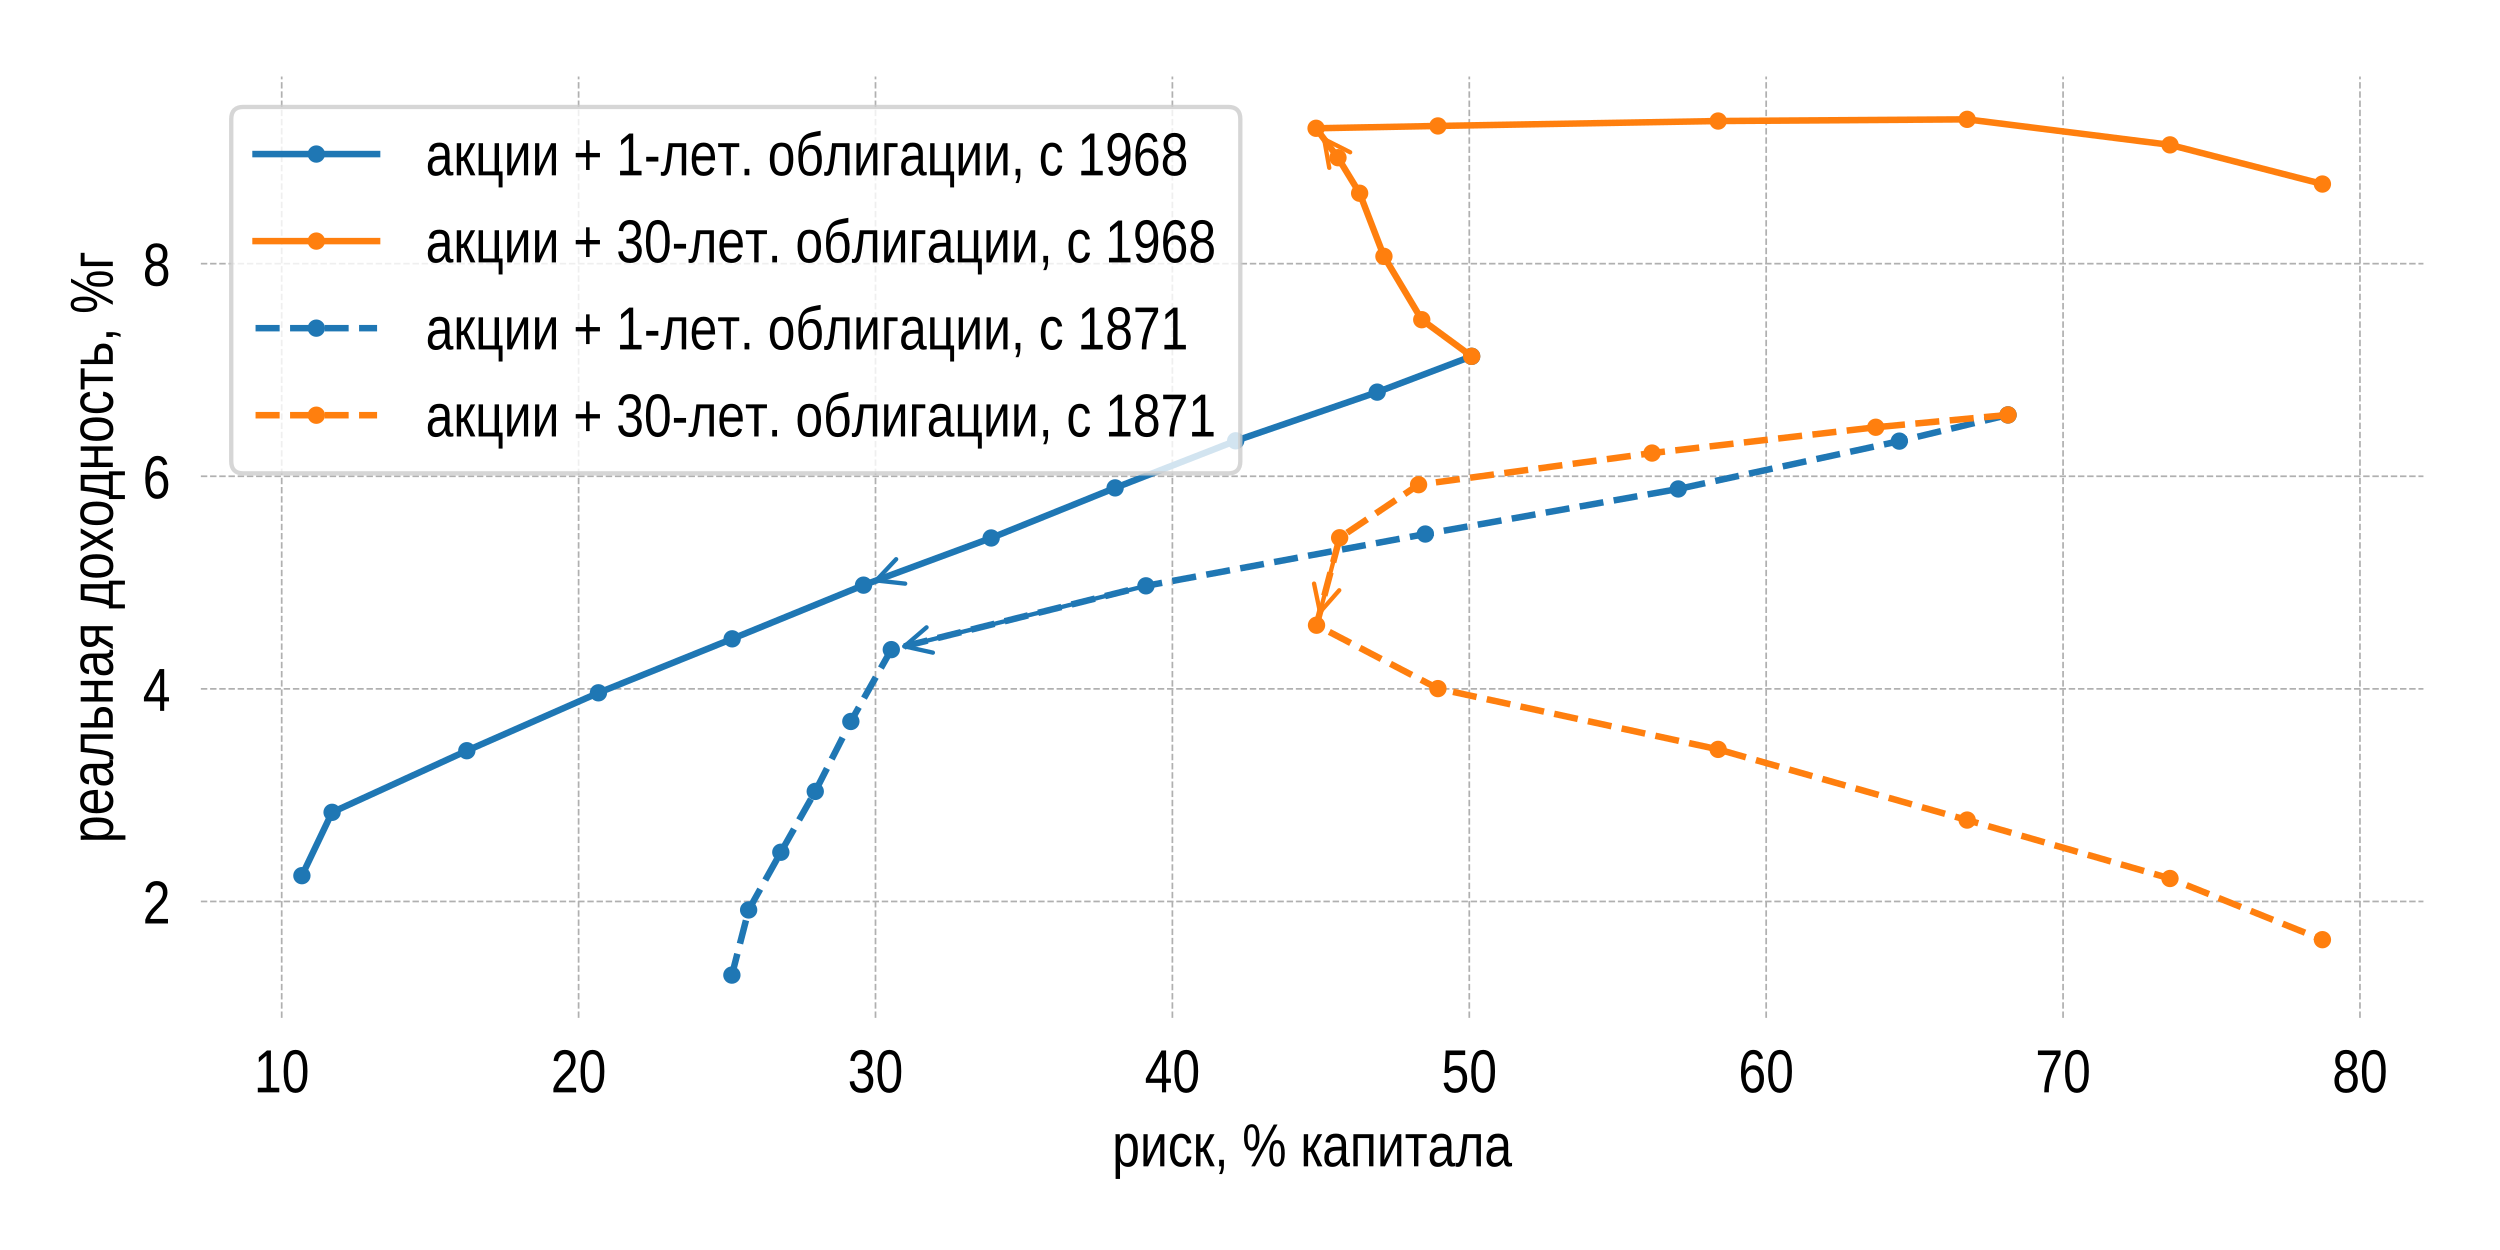 <?xml version="1.0" encoding="utf-8" standalone="no"?>
<!DOCTYPE svg PUBLIC "-//W3C//DTD SVG 1.1//EN"
  "http://www.w3.org/Graphics/SVG/1.1/DTD/svg11.dtd">
<!-- Created with matplotlib (https://matplotlib.org/) -->
<svg height="288pt" version="1.1" viewBox="0 0 576 288" width="576pt" xmlns="http://www.w3.org/2000/svg" xmlns:xlink="http://www.w3.org/1999/xlink">
 <defs>
  <style type="text/css">
*{stroke-linecap:butt;stroke-linejoin:round;}
  </style>
 </defs>
 <g id="figure_1">
  <g id="patch_1">
   <path d="M 0 288 
L 576 288 
L 576 0 
L 0 0 
z
" style="fill:#ffffff;"/>
  </g>
  <g id="axes_1">
   <g id="patch_2">
    <path d="M 46.28 234.52 
L 558.36 234.52 
L 558.36 17.64 
L 46.28 17.64 
z
" style="fill:#ffffff;"/>
   </g>
   <g id="matplotlib.axis_1">
    <g id="xtick_1">
     <g id="line2d_1">
      <path clip-path="url(#p1d83169b70)" d="M 64.904 234.52 
L 64.904 17.64 
" style="fill:none;stroke:#b0b0b0;stroke-dasharray:1.48,0.64;stroke-dashoffset:0;stroke-width:0.4;"/>
     </g>
     <g id="text_1">
      <!-- 10 -->
      <defs>
       <path d="M 6.25 0 
L 6.25 7.469 
L 20.609 7.469 
L 20.609 60.406 
L 7.906 49.312 
L 7.906 57.625 
L 21.234 68.797 
L 27.875 68.797 
L 27.875 7.469 
L 41.609 7.469 
L 41.609 0 
z
" id="LiberationSansNarrow-49"/>
       <path d="M 42.391 34.422 
Q 42.391 24.516 40.844 17.75 
Q 39.312 10.984 36.641 6.812 
Q 33.984 2.641 30.391 0.828 
Q 26.812 -0.984 22.703 -0.984 
Q 18.609 -0.984 15.031 0.828 
Q 11.469 2.641 8.828 6.781 
Q 6.203 10.938 4.703 17.703 
Q 3.219 24.469 3.219 34.422 
Q 3.219 44.828 4.703 51.641 
Q 6.203 58.453 8.828 62.5 
Q 11.469 66.547 15.078 68.188 
Q 18.703 69.828 22.953 69.828 
Q 27 69.828 30.531 68.188 
Q 34.078 66.547 36.719 62.5 
Q 39.359 58.453 40.875 51.641 
Q 42.391 44.828 42.391 34.422 
z
M 35.062 34.422 
Q 35.062 42.625 34.281 48.062 
Q 33.5 53.516 31.938 56.766 
Q 30.375 60.016 28.094 61.359 
Q 25.828 62.703 22.953 62.703 
Q 19.922 62.703 17.578 61.328 
Q 15.234 59.969 13.672 56.719 
Q 12.109 53.469 11.297 48.016 
Q 10.5 42.578 10.5 34.422 
Q 10.5 26.516 11.297 21.094 
Q 12.109 15.672 13.688 12.375 
Q 15.281 9.078 17.578 7.641 
Q 19.875 6.203 22.797 6.203 
Q 25.641 6.203 27.906 7.641 
Q 30.172 9.078 31.75 12.375 
Q 33.344 15.672 34.203 21.094 
Q 35.062 26.516 35.062 34.422 
z
" id="LiberationSansNarrow-48"/>
      </defs>
      <g transform="translate(58.519 251.666)scale(0.14 -0.14)">
       <use xlink:href="#LiberationSansNarrow-49"/>
       <use x="45.605" xlink:href="#LiberationSansNarrow-48"/>
      </g>
     </g>
    </g>
    <g id="xtick_2">
     <g id="line2d_2">
      <path clip-path="url(#p1d83169b70)" d="M 133.309 234.52 
L 133.309 17.64 
" style="fill:none;stroke:#b0b0b0;stroke-dasharray:1.48,0.64;stroke-dashoffset:0;stroke-width:0.4;"/>
     </g>
     <g id="text_2">
      <!-- 20 -->
      <defs>
       <path d="M 4.109 0 
L 4.109 6.203 
Q 6.156 11.922 9.109 16.281 
Q 12.062 20.656 15.312 24.188 
Q 18.562 27.734 21.734 30.766 
Q 24.906 33.797 27.469 36.812 
Q 30.031 39.844 31.609 43.156 
Q 33.203 46.484 33.203 50.688 
Q 33.203 53.609 32.469 55.828 
Q 31.734 58.062 30.391 59.562 
Q 29.047 61.078 27.141 61.828 
Q 25.25 62.594 22.906 62.594 
Q 20.75 62.594 18.844 61.859 
Q 16.938 61.141 15.453 59.672 
Q 13.969 58.203 13.031 56.031 
Q 12.109 53.859 11.812 50.984 
L 4.438 51.812 
Q 4.781 55.516 6.125 58.781 
Q 7.469 62.062 9.781 64.531 
Q 12.109 67 15.359 68.406 
Q 18.609 69.828 22.906 69.828 
Q 27.094 69.828 30.391 68.609 
Q 33.688 67.391 35.938 64.984 
Q 38.188 62.594 39.406 59.078 
Q 40.625 55.562 40.625 50.984 
Q 40.625 47.516 39.594 44.391 
Q 38.578 41.266 36.859 38.422 
Q 35.156 35.594 32.906 32.953 
Q 30.672 30.328 28.219 27.828 
L 23.297 22.859 
Q 20.797 20.359 18.625 17.859 
Q 16.453 15.375 14.734 12.812 
Q 13.031 10.25 12.062 7.469 
L 41.5 7.469 
L 41.5 0 
z
" id="LiberationSansNarrow-50"/>
      </defs>
      <g transform="translate(126.924 251.666)scale(0.14 -0.14)">
       <use xlink:href="#LiberationSansNarrow-50"/>
       <use x="45.605" xlink:href="#LiberationSansNarrow-48"/>
      </g>
     </g>
    </g>
    <g id="xtick_3">
     <g id="line2d_3">
      <path clip-path="url(#p1d83169b70)" d="M 201.714 234.52 
L 201.714 17.64 
" style="fill:none;stroke:#b0b0b0;stroke-dasharray:1.48,0.64;stroke-dashoffset:0;stroke-width:0.4;"/>
     </g>
     <g id="text_3">
      <!-- 30 -->
      <defs>
       <path d="M 42 19 
Q 42 14.266 40.75 10.547 
Q 39.5 6.844 37.062 4.266 
Q 34.625 1.703 31.047 0.359 
Q 27.484 -0.984 22.859 -0.984 
Q 17.625 -0.984 14.031 0.609 
Q 10.453 2.203 8.125 4.812 
Q 5.812 7.422 4.641 10.766 
Q 3.469 14.109 3.125 17.672 
L 10.547 18.5 
Q 10.891 15.766 11.734 13.516 
Q 12.594 11.281 14.078 9.672 
Q 15.578 8.062 17.75 7.172 
Q 19.922 6.297 22.859 6.297 
Q 28.328 6.297 31.422 9.562 
Q 34.516 12.844 34.516 19.281 
Q 34.516 23.094 33.125 25.406 
Q 31.734 27.734 29.688 29.031 
Q 27.641 30.328 25.219 30.766 
Q 22.797 31.203 20.75 31.203 
L 16.656 31.203 
L 16.656 38.812 
L 20.562 38.812 
Q 22.609 38.812 24.828 39.328 
Q 27.047 39.844 28.859 41.188 
Q 30.672 42.531 31.859 44.828 
Q 33.062 47.125 33.062 50.688 
Q 33.062 56.203 30.375 59.391 
Q 27.688 62.594 22.469 62.594 
Q 17.672 62.594 14.734 59.609 
Q 11.812 56.641 11.328 51.219 
L 4.109 51.906 
Q 4.547 56.453 6.125 59.812 
Q 7.719 63.188 10.172 65.406 
Q 12.641 67.625 15.812 68.719 
Q 19 69.828 22.562 69.828 
Q 27.297 69.828 30.688 68.375 
Q 34.078 66.938 36.219 64.469 
Q 38.375 62.016 39.406 58.688 
Q 40.438 55.375 40.438 51.609 
Q 40.438 48.578 39.75 45.938 
Q 39.062 43.312 37.625 41.203 
Q 36.188 39.109 33.953 37.594 
Q 31.734 36.078 28.609 35.297 
L 28.609 35.109 
Q 32.031 34.672 34.547 33.219 
Q 37.062 31.781 38.719 29.625 
Q 40.375 27.484 41.188 24.75 
Q 42 22.016 42 19 
z
" id="LiberationSansNarrow-51"/>
      </defs>
      <g transform="translate(195.328 251.666)scale(0.14 -0.14)">
       <use xlink:href="#LiberationSansNarrow-51"/>
       <use x="45.605" xlink:href="#LiberationSansNarrow-48"/>
      </g>
     </g>
    </g>
    <g id="xtick_4">
     <g id="line2d_4">
      <path clip-path="url(#p1d83169b70)" d="M 270.118 234.52 
L 270.118 17.64 
" style="fill:none;stroke:#b0b0b0;stroke-dasharray:1.48,0.64;stroke-dashoffset:0;stroke-width:0.4;"/>
     </g>
     <g id="text_4">
      <!-- 40 -->
      <defs>
       <path d="M 35.25 15.578 
L 35.25 0 
L 28.469 0 
L 28.469 15.578 
L 1.906 15.578 
L 1.906 22.406 
L 27.688 68.797 
L 35.25 68.797 
L 35.25 22.516 
L 43.219 22.516 
L 43.219 15.578 
z
M 28.469 58.891 
Q 28.375 58.641 28.031 57.906 
L 27.344 56.344 
L 26.562 54.594 
Q 26.125 53.656 25.781 53.078 
L 11.328 27.094 
Q 11.141 26.703 10.75 26.078 
L 9.969 24.812 
L 9.188 23.484 
Q 8.797 22.859 8.547 22.516 
L 28.469 22.516 
z
" id="LiberationSansNarrow-52"/>
      </defs>
      <g transform="translate(263.733 251.666)scale(0.14 -0.14)">
       <use xlink:href="#LiberationSansNarrow-52"/>
       <use x="45.605" xlink:href="#LiberationSansNarrow-48"/>
      </g>
     </g>
    </g>
    <g id="xtick_5">
     <g id="line2d_5">
      <path clip-path="url(#p1d83169b70)" d="M 338.523 234.52 
L 338.523 17.64 
" style="fill:none;stroke:#b0b0b0;stroke-dasharray:1.48,0.64;stroke-dashoffset:0;stroke-width:0.4;"/>
     </g>
     <g id="text_5">
      <!-- 50 -->
      <defs>
       <path d="M 42.141 22.406 
Q 42.141 17.234 40.859 12.938 
Q 39.594 8.641 37.078 5.531 
Q 34.578 2.438 30.812 0.719 
Q 27.047 -0.984 22.125 -0.984 
Q 17.672 -0.984 14.375 0.281 
Q 11.078 1.562 8.812 3.781 
Q 6.547 6 5.203 8.984 
Q 3.859 11.969 3.266 15.375 
L 10.547 16.406 
Q 10.984 14.453 11.781 12.625 
Q 12.594 10.797 13.984 9.344 
Q 15.375 7.906 17.406 7.047 
Q 19.438 6.203 22.312 6.203 
Q 25.094 6.203 27.391 7.25 
Q 29.688 8.297 31.297 10.344 
Q 32.906 12.406 33.781 15.375 
Q 34.672 18.359 34.672 22.219 
Q 34.672 25.391 33.844 28.047 
Q 33.016 30.719 31.453 32.641 
Q 29.891 34.578 27.609 35.641 
Q 25.344 36.719 22.469 36.719 
Q 20.656 36.719 19.141 36.328 
Q 17.625 35.938 16.328 35.25 
Q 15.047 34.578 13.969 33.672 
Q 12.891 32.766 11.969 31.781 
L 4.938 31.781 
L 6.781 68.797 
L 38.875 68.797 
L 38.875 61.328 
L 13.375 61.328 
L 12.312 39.5 
Q 14.203 41.312 17.078 42.594 
Q 19.969 43.891 23.922 43.891 
Q 28.125 43.891 31.484 42.328 
Q 34.859 40.766 37.219 37.906 
Q 39.594 35.062 40.859 31.109 
Q 42.141 27.156 42.141 22.406 
z
" id="LiberationSansNarrow-53"/>
      </defs>
      <g transform="translate(332.138 251.666)scale(0.14 -0.14)">
       <use xlink:href="#LiberationSansNarrow-53"/>
       <use x="45.605" xlink:href="#LiberationSansNarrow-48"/>
      </g>
     </g>
    </g>
    <g id="xtick_6">
     <g id="line2d_6">
      <path clip-path="url(#p1d83169b70)" d="M 406.927 234.52 
L 406.927 17.64 
" style="fill:none;stroke:#b0b0b0;stroke-dasharray:1.48,0.64;stroke-dashoffset:0;stroke-width:0.4;"/>
     </g>
     <g id="text_6">
      <!-- 60 -->
      <defs>
       <path d="M 42 22.516 
Q 42 17.328 40.828 13 
Q 39.656 8.688 37.359 5.578 
Q 35.062 2.484 31.641 0.75 
Q 28.219 -0.984 23.781 -0.984 
Q 18.844 -0.984 15.156 1.312 
Q 11.469 3.609 9.031 7.922 
Q 6.594 12.25 5.375 18.531 
Q 4.156 24.812 4.156 32.812 
Q 4.156 42 5.547 48.922 
Q 6.938 55.859 9.516 60.5 
Q 12.109 65.141 15.859 67.484 
Q 19.625 69.828 24.359 69.828 
Q 27.25 69.828 29.766 69.094 
Q 32.281 68.359 34.328 66.719 
Q 36.375 65.094 37.938 62.406 
Q 39.5 59.719 40.438 55.812 
L 33.547 54.297 
Q 32.422 58.734 29.953 60.719 
Q 27.484 62.703 24.266 62.703 
Q 21.297 62.703 18.891 60.984 
Q 16.5 59.281 14.812 55.875 
Q 13.141 52.484 12.234 47.359 
Q 11.328 42.234 11.328 35.406 
Q 13.281 39.844 16.844 42.156 
Q 20.406 44.484 25.047 44.484 
Q 28.906 44.484 32 42.969 
Q 35.109 41.453 37.328 38.594 
Q 39.547 35.75 40.766 31.672 
Q 42 27.594 42 22.516 
z
M 34.672 22.125 
Q 34.672 25.688 33.953 28.562 
Q 33.25 31.453 31.812 33.469 
Q 30.375 35.5 28.25 36.594 
Q 26.125 37.703 23.297 37.703 
Q 21.344 37.703 19.328 36.984 
Q 17.328 36.281 15.719 34.688 
Q 14.109 33.109 13.078 30.516 
Q 12.062 27.938 12.062 24.219 
Q 12.062 20.406 12.859 17.109 
Q 13.672 13.812 15.156 11.375 
Q 16.656 8.938 18.781 7.516 
Q 20.906 6.109 23.531 6.109 
Q 26.125 6.109 28.203 7.203 
Q 30.281 8.297 31.719 10.375 
Q 33.156 12.453 33.906 15.422 
Q 34.672 18.406 34.672 22.125 
z
" id="LiberationSansNarrow-54"/>
      </defs>
      <g transform="translate(400.542 251.666)scale(0.14 -0.14)">
       <use xlink:href="#LiberationSansNarrow-54"/>
       <use x="45.605" xlink:href="#LiberationSansNarrow-48"/>
      </g>
     </g>
    </g>
    <g id="xtick_7">
     <g id="line2d_7">
      <path clip-path="url(#p1d83169b70)" d="M 475.332 234.52 
L 475.332 17.64 
" style="fill:none;stroke:#b0b0b0;stroke-dasharray:1.48,0.64;stroke-dashoffset:0;stroke-width:0.4;"/>
     </g>
     <g id="text_7">
      <!-- 70 -->
      <defs>
       <path d="M 41.5 61.672 
Q 37.25 53.766 33.688 46.453 
Q 30.125 39.156 27.562 31.75 
Q 25 24.359 23.562 16.578 
Q 22.125 8.797 22.125 0 
L 14.594 0 
Q 14.594 8.25 16.203 16.188 
Q 17.828 24.125 20.531 31.766 
Q 23.25 39.406 26.859 46.781 
Q 30.469 54.156 34.516 61.328 
L 4.203 61.328 
L 4.203 68.797 
L 41.5 68.797 
z
" id="LiberationSansNarrow-55"/>
      </defs>
      <g transform="translate(468.947 251.666)scale(0.14 -0.14)">
       <use xlink:href="#LiberationSansNarrow-55"/>
       <use x="45.605" xlink:href="#LiberationSansNarrow-48"/>
      </g>
     </g>
    </g>
    <g id="xtick_8">
     <g id="line2d_8">
      <path clip-path="url(#p1d83169b70)" d="M 543.737 234.52 
L 543.737 17.64 
" style="fill:none;stroke:#b0b0b0;stroke-dasharray:1.48,0.64;stroke-dashoffset:0;stroke-width:0.4;"/>
     </g>
     <g id="text_8">
      <!-- 80 -->
      <defs>
       <path d="M 42.047 19.188 
Q 42.047 14.797 40.891 11.109 
Q 39.75 7.422 37.406 4.734 
Q 35.062 2.047 31.422 0.531 
Q 27.781 -0.984 22.797 -0.984 
Q 17.828 -0.984 14.203 0.531 
Q 10.594 2.047 8.219 4.703 
Q 5.859 7.375 4.703 11.062 
Q 3.562 14.75 3.562 19.094 
Q 3.562 22.859 4.516 25.781 
Q 5.469 28.719 7.031 30.828 
Q 8.594 32.953 10.609 34.25 
Q 12.641 35.547 14.797 35.984 
L 14.797 36.188 
Q 12.453 36.859 10.594 38.375 
Q 8.734 39.891 7.469 42.016 
Q 6.203 44.141 5.547 46.719 
Q 4.891 49.312 4.891 52.203 
Q 4.891 55.812 6.031 59 
Q 7.172 62.203 9.422 64.625 
Q 11.672 67.047 14.984 68.438 
Q 18.312 69.828 22.656 69.828 
Q 27.25 69.828 30.641 68.406 
Q 34.031 67 36.25 64.578 
Q 38.484 62.156 39.547 58.938 
Q 40.625 55.719 40.625 52.094 
Q 40.625 49.266 39.969 46.672 
Q 39.312 44.094 38.062 41.969 
Q 36.812 39.844 34.938 38.344 
Q 33.062 36.859 30.609 36.281 
L 30.609 36.078 
Q 33.062 35.594 35.156 34.297 
Q 37.25 33.016 38.766 30.891 
Q 40.281 28.766 41.156 25.828 
Q 42.047 22.906 42.047 19.188 
z
M 33.156 51.609 
Q 33.156 54.203 32.609 56.344 
Q 32.078 58.5 30.828 60.031 
Q 29.594 61.578 27.594 62.422 
Q 25.594 63.281 22.656 63.281 
Q 19.828 63.281 17.875 62.422 
Q 15.922 61.578 14.641 60.031 
Q 13.375 58.5 12.812 56.344 
Q 12.25 54.203 12.25 51.609 
Q 12.25 49.562 12.688 47.406 
Q 13.141 45.266 14.312 43.5 
Q 15.484 41.75 17.5 40.625 
Q 19.531 39.5 22.75 39.5 
Q 26.172 39.5 28.219 40.625 
Q 30.281 41.75 31.375 43.5 
Q 32.469 45.266 32.812 47.406 
Q 33.156 49.562 33.156 51.609 
z
M 34.578 20.016 
Q 34.578 22.516 34.016 24.828 
Q 33.453 27.156 32.078 28.938 
Q 30.719 30.719 28.422 31.812 
Q 26.125 32.906 22.656 32.906 
Q 19.484 32.906 17.266 31.812 
Q 15.047 30.719 13.672 28.906 
Q 12.312 27.094 11.672 24.719 
Q 11.031 22.359 11.031 19.828 
Q 11.031 16.656 11.672 14.031 
Q 12.312 11.422 13.703 9.547 
Q 15.094 7.672 17.375 6.641 
Q 19.672 5.609 22.906 5.609 
Q 26.172 5.609 28.422 6.641 
Q 30.672 7.672 32.031 9.547 
Q 33.406 11.422 33.984 14.078 
Q 34.578 16.75 34.578 20.016 
z
" id="LiberationSansNarrow-56"/>
      </defs>
      <g transform="translate(537.351 251.666)scale(0.14 -0.14)">
       <use xlink:href="#LiberationSansNarrow-56"/>
       <use x="45.605" xlink:href="#LiberationSansNarrow-48"/>
      </g>
     </g>
    </g>
    <g id="text_9">
     <!-- риск, % капитала -->
     <defs>
      <path d="M 42.141 26.656 
Q 42.141 20.656 41.359 15.578 
Q 40.578 10.5 38.688 6.828 
Q 36.812 3.172 33.766 1.094 
Q 30.719 -0.984 26.219 -0.984 
Q 21.578 -0.984 18.078 1.172 
Q 14.594 3.328 12.797 8.203 
L 12.547 8.203 
Q 12.594 8.109 12.609 7.328 
Q 12.641 6.547 12.672 5.375 
Q 12.703 4.203 12.719 2.75 
Q 12.75 1.312 12.75 -0.094 
L 12.75 -20.75 
L 5.516 -20.75 
L 5.516 42.047 
Q 5.516 43.953 5.484 45.703 
Q 5.469 47.469 5.438 48.906 
Q 5.422 50.344 5.375 51.359 
Q 5.328 52.391 5.281 52.828 
L 12.25 52.828 
Q 12.312 52.688 12.359 51.812 
L 12.5 49.703 
Q 12.547 48.438 12.594 47.016 
Q 12.641 45.609 12.641 44.344 
L 12.797 44.344 
Q 13.766 46.875 15.062 48.656 
Q 16.359 50.438 18.016 51.578 
Q 19.672 52.734 21.672 53.25 
Q 23.688 53.766 26.219 53.766 
Q 30.719 53.766 33.766 51.812 
Q 36.812 49.859 38.688 46.312 
Q 40.578 42.781 41.359 37.766 
Q 42.141 32.766 42.141 26.656 
z
M 34.578 26.469 
Q 34.578 31.344 34.109 35.156 
Q 33.641 38.969 32.438 41.594 
Q 31.25 44.234 29.297 45.594 
Q 27.344 46.969 24.359 46.969 
Q 21.969 46.969 19.844 46.141 
Q 17.719 45.312 16.125 42.969 
Q 14.547 40.625 13.641 36.5 
Q 12.75 32.375 12.75 25.781 
Q 12.75 20.172 13.5 16.281 
Q 14.266 12.406 15.719 10.016 
Q 17.188 7.625 19.328 6.562 
Q 21.484 5.516 24.312 5.516 
Q 27.344 5.516 29.297 6.922 
Q 31.25 8.344 32.438 11.031 
Q 33.641 13.719 34.109 17.594 
Q 34.578 21.484 34.578 26.469 
z
" id="LiberationSansNarrow-1088"/>
      <path d="M 12.641 52.828 
L 12.641 23.922 
Q 12.641 22.797 12.594 20.922 
Q 12.547 19.047 12.469 17.047 
Q 12.406 15.047 12.359 13.234 
Q 12.312 11.422 12.25 10.406 
L 32.281 52.828 
L 40.141 52.828 
L 40.141 0 
L 33.25 0 
L 33.25 32.234 
Q 33.25 33.156 33.297 34.578 
L 33.406 37.406 
Q 33.453 38.875 33.5 40.234 
L 33.641 42.625 
L 13.375 0 
L 5.719 0 
L 5.719 52.828 
z
" id="LiberationSansNarrow-1080"/>
      <path d="M 11.031 26.656 
Q 11.031 22.125 11.562 18.312 
Q 12.109 14.5 13.375 11.734 
Q 14.656 8.984 16.75 7.469 
Q 18.844 5.953 21.969 5.953 
Q 25.828 5.953 28.391 8.484 
Q 30.953 11.031 31.547 16.312 
L 38.875 15.719 
Q 38.531 12.453 37.297 9.422 
Q 36.078 6.391 34.031 4.094 
Q 31.984 1.812 29 0.406 
Q 26.031 -0.984 22.172 -0.984 
Q 17.094 -0.984 13.5 1.109 
Q 9.906 3.219 7.688 6.906 
Q 5.469 10.594 4.469 15.594 
Q 3.469 20.609 3.469 26.469 
Q 3.469 31.781 4.203 35.859 
Q 4.938 39.938 6.219 42.984 
Q 7.516 46.047 9.266 48.125 
Q 11.031 50.203 13.109 51.438 
Q 15.188 52.688 17.453 53.25 
Q 19.734 53.812 22.078 53.812 
Q 25.734 53.812 28.562 52.594 
Q 31.391 51.375 33.469 49.25 
Q 35.547 47.125 36.812 44.234 
Q 38.094 41.359 38.625 38.031 
L 31.203 37.359 
Q 30.672 41.75 28.375 44.328 
Q 26.078 46.922 21.875 46.922 
Q 18.797 46.922 16.719 45.672 
Q 14.656 44.438 13.375 41.922 
Q 12.109 39.406 11.562 35.594 
Q 11.031 31.781 11.031 26.656 
z
" id="LiberationSansNarrow-1089"/>
      <path d="M 5.516 52.828 
L 12.703 52.828 
L 12.703 29.688 
Q 13.922 29.688 14.875 30.078 
Q 15.828 30.469 16.875 31.688 
Q 17.922 32.906 19.219 35.156 
Q 20.516 37.406 22.469 41.156 
L 28.375 52.828 
L 35.891 52.828 
L 27.25 36.969 
Q 25.438 33.734 24.109 31.656 
Q 22.797 29.594 22.125 28.906 
L 36.234 0 
L 28.219 0 
L 17.141 24.266 
Q 16.359 23.875 15.062 23.578 
Q 13.766 23.297 12.703 23.297 
L 12.703 0 
L 5.516 0 
z
" id="LiberationSansNarrow-1082"/>
      <path d="M 15.438 10.688 
L 15.438 2.484 
Q 15.438 -0.094 15.266 -2.219 
Q 15.094 -4.344 14.672 -6.172 
Q 14.266 -8.016 13.672 -9.625 
Q 13.094 -11.234 12.312 -12.797 
L 7.375 -12.797 
Q 9.188 -9.625 10.156 -6.391 
Q 11.141 -3.172 11.141 0 
L 7.625 0 
L 7.625 10.688 
z
" id="LiberationSansNarrow-44"/>
      <path id="LiberationSansNarrow-32"/>
      <path d="M 69.969 21.188 
Q 69.969 15.094 68.938 10.906 
Q 67.922 6.734 66.188 4.172 
Q 64.453 1.609 62.125 0.5 
Q 59.812 -0.594 57.172 -0.594 
Q 54.547 -0.594 52.219 0.5 
Q 49.906 1.609 48.219 4.141 
Q 46.531 6.688 45.547 10.859 
Q 44.578 15.047 44.578 21.188 
Q 44.578 27.688 45.531 31.938 
Q 46.484 36.188 48.188 38.703 
Q 49.906 41.219 52.25 42.219 
Q 54.594 43.219 57.328 43.219 
Q 59.969 43.219 62.25 42.219 
Q 64.547 41.219 66.25 38.703 
Q 67.969 36.188 68.969 31.938 
Q 69.969 27.688 69.969 21.188 
z
M 21.094 0 
L 14.891 0 
L 51.812 68.797 
L 58.109 68.797 
z
M 15.766 69.391 
Q 18.312 69.391 20.609 68.391 
Q 22.906 67.391 24.609 64.891 
Q 26.312 62.406 27.312 58.203 
Q 28.328 54 28.328 47.609 
Q 28.328 41.453 27.312 37.25 
Q 26.312 33.062 24.609 30.438 
Q 22.906 27.828 20.578 26.703 
Q 18.266 25.594 15.625 25.594 
Q 12.938 25.594 10.609 26.703 
Q 8.297 27.828 6.594 30.422 
Q 4.891 33.016 3.906 37.203 
Q 2.938 41.406 2.938 47.609 
Q 2.938 54 3.906 58.203 
Q 4.891 62.406 6.609 64.891 
Q 8.344 67.391 10.688 68.391 
Q 13.031 69.391 15.766 69.391 
z
M 64.062 21.188 
Q 64.062 26.031 63.625 29.219 
Q 63.188 32.422 62.328 34.328 
Q 61.469 36.234 60.203 37.016 
Q 58.938 37.797 57.328 37.797 
Q 55.672 37.797 54.375 36.984 
Q 53.078 36.188 52.188 34.281 
Q 51.312 32.375 50.875 29.172 
Q 50.438 25.984 50.438 21.188 
Q 50.438 16.547 50.906 13.422 
Q 51.375 10.297 52.219 8.375 
Q 53.078 6.453 54.344 5.609 
Q 55.609 4.781 57.234 4.781 
Q 58.797 4.781 60.062 5.609 
Q 61.328 6.453 62.203 8.375 
Q 63.094 10.297 63.578 13.422 
Q 64.062 16.547 64.062 21.188 
z
M 22.406 47.609 
Q 22.406 52.391 21.969 55.562 
Q 21.531 58.734 20.703 60.641 
Q 19.875 62.547 18.625 63.328 
Q 17.391 64.109 15.766 64.109 
Q 14.062 64.109 12.734 63.297 
Q 11.422 62.5 10.547 60.594 
Q 9.672 58.688 9.234 55.516 
Q 8.797 52.344 8.797 47.609 
Q 8.797 42.969 9.25 39.797 
Q 9.719 36.625 10.562 34.688 
Q 11.422 32.766 12.719 31.938 
Q 14.016 31.109 15.672 31.109 
Q 17.188 31.109 18.422 31.938 
Q 19.672 32.766 20.547 34.688 
Q 21.438 36.625 21.922 39.797 
Q 22.406 42.969 22.406 47.609 
z
" id="LiberationSansNarrow-37"/>
      <path d="M 16.547 -0.984 
Q 10.016 -0.984 6.734 3.219 
Q 3.469 7.422 3.469 14.75 
Q 3.469 19.969 5.094 23.312 
Q 6.734 26.656 9.344 28.562 
Q 11.969 30.469 15.328 31.203 
Q 18.703 31.938 22.172 32.031 
L 31.938 32.234 
L 31.938 35.109 
Q 31.938 38.375 31.375 40.672 
Q 30.812 42.969 29.641 44.375 
Q 28.469 45.797 26.734 46.453 
Q 25 47.125 22.609 47.125 
Q 20.516 47.125 18.844 46.75 
Q 17.188 46.391 15.938 45.438 
Q 14.703 44.484 13.938 42.844 
Q 13.188 41.219 12.938 38.719 
L 5.422 39.547 
Q 5.812 42.672 6.938 45.281 
Q 8.062 47.906 10.109 49.797 
Q 12.156 51.703 15.25 52.75 
Q 18.359 53.812 22.797 53.812 
Q 30.953 53.812 35.078 49.234 
Q 39.203 44.672 39.203 36.031 
L 39.203 13.281 
Q 39.203 9.375 40.031 7.391 
Q 40.875 5.422 43.266 5.422 
Q 43.844 5.422 44.453 5.516 
Q 45.062 5.609 45.609 5.766 
L 45.609 0.297 
Q 44.234 -0.094 42.891 -0.281 
Q 41.547 -0.484 40.047 -0.484 
Q 37.984 -0.484 36.516 0.172 
Q 35.062 0.828 34.156 2.172 
Q 33.25 3.516 32.766 5.484 
Q 32.281 7.469 32.125 10.109 
L 31.938 10.109 
Q 30.766 7.562 29.375 5.516 
Q 27.984 3.469 26.141 2.031 
Q 24.312 0.594 21.938 -0.188 
Q 19.578 -0.984 16.547 -0.984 
z
M 18.219 5.609 
Q 21.688 5.609 24.25 7.141 
Q 26.812 8.688 28.516 11.078 
Q 30.219 13.484 31.078 16.312 
Q 31.938 19.141 31.938 21.734 
L 31.938 26.078 
L 24.031 25.875 
Q 21.391 25.828 19 25.406 
Q 16.609 25 14.812 23.781 
Q 13.031 22.562 11.953 20.359 
Q 10.891 18.172 10.891 14.594 
Q 10.891 10.297 12.797 7.953 
Q 14.703 5.609 18.219 5.609 
z
" id="LiberationSansNarrow-1072"/>
      <path d="M 38.719 52.828 
L 38.719 0 
L 31.547 0 
L 31.547 46.438 
L 12.891 46.438 
L 12.891 0 
L 5.719 0 
L 5.719 52.828 
z
" id="LiberationSansNarrow-1087"/>
      <path d="M 1.422 52.828 
L 36.141 52.828 
L 36.141 46.438 
L 22.359 46.438 
L 22.359 0 
L 15.188 0 
L 15.188 46.438 
L 1.422 46.438 
z
" id="LiberationSansNarrow-1090"/>
      <path d="M 34.859 0 
L 34.859 46.438 
L 19.875 46.438 
Q 18.891 37.453 18.031 30.438 
Q 17.188 23.438 16.312 18.156 
Q 15.438 12.891 14.406 9.25 
Q 13.375 5.609 11.953 3.344 
Q 10.547 1.078 8.656 0.047 
Q 6.781 -0.984 4.203 -0.984 
Q 3.031 -0.984 2.078 -0.781 
Q 1.125 -0.594 0.438 -0.344 
L 0.438 5.953 
Q 0.875 5.766 1.625 5.641 
Q 2.391 5.516 3.172 5.516 
Q 4.594 5.516 5.594 6.531 
Q 6.594 7.562 7.391 9.859 
Q 8.203 12.156 8.859 15.797 
Q 9.516 19.438 10.203 24.703 
Q 10.891 29.984 11.625 36.922 
L 13.375 52.828 
L 42.141 52.828 
L 42.141 0 
z
" id="LiberationSansNarrow-1083"/>
     </defs>
     <g transform="translate(256.265 268.716)scale(0.14 -0.14)">
      <use xlink:href="#LiberationSansNarrow-1088"/>
      <use x="45.605" xlink:href="#LiberationSansNarrow-1080"/>
      <use x="91.455" xlink:href="#LiberationSansNarrow-1089"/>
      <use x="132.471" xlink:href="#LiberationSansNarrow-1082"/>
      <use x="168.311" xlink:href="#LiberationSansNarrow-44"/>
      <use x="191.113" xlink:href="#LiberationSansNarrow-32"/>
      <use x="213.916" xlink:href="#LiberationSansNarrow-37"/>
      <use x="286.816" xlink:href="#LiberationSansNarrow-32"/>
      <use x="309.619" xlink:href="#LiberationSansNarrow-1082"/>
      <use x="345.49" xlink:href="#LiberationSansNarrow-1072"/>
      <use x="391.096" xlink:href="#LiberationSansNarrow-1087"/>
      <use x="435.529" xlink:href="#LiberationSansNarrow-1080"/>
      <use x="481.379" xlink:href="#LiberationSansNarrow-1090"/>
      <use x="518.912" xlink:href="#LiberationSansNarrow-1072"/>
      <use x="564.518" xlink:href="#LiberationSansNarrow-1083"/>
      <use x="612.32" xlink:href="#LiberationSansNarrow-1072"/>
     </g>
    </g>
   </g>
   <g id="matplotlib.axis_2">
    <g id="ytick_1">
     <g id="line2d_9">
      <path clip-path="url(#p1d83169b70)" d="M 46.28 207.693 
L 558.36 207.693 
" style="fill:none;stroke:#b0b0b0;stroke-dasharray:1.48,0.64;stroke-dashoffset:0;stroke-width:0.4;"/>
     </g>
     <g id="text_10">
      <!-- 2 -->
      <g transform="translate(32.895 212.765)scale(0.14 -0.14)">
       <use xlink:href="#LiberationSansNarrow-50"/>
      </g>
     </g>
    </g>
    <g id="ytick_2">
     <g id="line2d_10">
      <path clip-path="url(#p1d83169b70)" d="M 46.28 158.712 
L 558.36 158.712 
" style="fill:none;stroke:#b0b0b0;stroke-dasharray:1.48,0.64;stroke-dashoffset:0;stroke-width:0.4;"/>
     </g>
     <g id="text_11">
      <!-- 4 -->
      <g transform="translate(32.895 163.785)scale(0.14 -0.14)">
       <use xlink:href="#LiberationSansNarrow-52"/>
      </g>
     </g>
    </g>
    <g id="ytick_3">
     <g id="line2d_11">
      <path clip-path="url(#p1d83169b70)" d="M 46.28 109.731 
L 558.36 109.731 
" style="fill:none;stroke:#b0b0b0;stroke-dasharray:1.48,0.64;stroke-dashoffset:0;stroke-width:0.4;"/>
     </g>
     <g id="text_12">
      <!-- 6 -->
      <g transform="translate(32.895 114.804)scale(0.14 -0.14)">
       <use xlink:href="#LiberationSansNarrow-54"/>
      </g>
     </g>
    </g>
    <g id="ytick_4">
     <g id="line2d_12">
      <path clip-path="url(#p1d83169b70)" d="M 46.28 60.751 
L 558.36 60.751 
" style="fill:none;stroke:#b0b0b0;stroke-dasharray:1.48,0.64;stroke-dashoffset:0;stroke-width:0.4;"/>
     </g>
     <g id="text_13">
      <!-- 8 -->
      <g transform="translate(32.895 65.824)scale(0.14 -0.14)">
       <use xlink:href="#LiberationSansNarrow-56"/>
      </g>
     </g>
    </g>
    <g id="text_14">
     <!-- реальная доходность, %г -->
     <defs>
      <path d="M 10.688 24.562 
Q 10.688 20.406 11.562 16.906 
Q 12.453 13.422 13.906 10.906 
Q 15.375 8.406 17.641 7 
Q 19.922 5.609 23.141 5.609 
Q 27.828 5.609 30.656 7.906 
Q 33.5 10.203 34.469 13.719 
L 40.828 11.531 
Q 40.141 9.328 38.922 7.109 
Q 37.703 4.891 35.641 3.094 
Q 33.594 1.312 30.531 0.156 
Q 27.484 -0.984 23.141 -0.984 
Q 13.531 -0.984 8.5 6 
Q 3.469 12.984 3.469 26.766 
Q 3.469 34.188 5 39.328 
Q 6.547 44.484 9.172 47.703 
Q 11.812 50.922 15.328 52.359 
Q 18.844 53.812 22.859 53.812 
Q 28.328 53.812 31.984 51.656 
Q 39.062 47.516 41.016 36.812 
Q 41.938 31.688 41.938 25.734 
L 41.938 24.562 
z
M 34.719 31.297 
Q 34.719 40.141 31.422 43.719 
Q 28.125 47.312 22.75 47.312 
Q 18.953 47.312 15.328 44.094 
Q 10.938 40.328 10.688 31.297 
z
" id="LiberationSansNarrow-1077"/>
      <path d="M 22.75 30.469 
Q 30.953 30.469 35.156 26.875 
Q 39.359 23.297 39.359 15.531 
Q 39.359 11.922 38.297 9.031 
Q 37.25 6.156 35.172 4.156 
Q 33.109 2.156 30 1.078 
Q 26.906 0 22.797 0 
L 5.672 0 
L 5.672 52.828 
L 12.891 52.828 
L 12.891 30.469 
z
M 12.891 6.203 
L 21.688 6.203 
Q 24.469 6.203 26.391 6.812 
Q 28.328 7.422 29.5 8.609 
Q 30.672 9.812 31.172 11.547 
Q 31.688 13.281 31.688 15.531 
Q 31.688 20.125 29.359 22.234 
Q 27.047 24.359 21.734 24.359 
L 12.891 24.359 
z
" id="LiberationSansNarrow-1100"/>
      <path d="M 12.891 52.828 
L 12.891 30.469 
L 32.375 30.469 
L 32.375 52.828 
L 39.594 52.828 
L 39.594 0 
L 32.375 0 
L 32.375 24.078 
L 12.891 24.078 
L 12.891 0 
L 5.672 0 
L 5.672 52.828 
z
" id="LiberationSansNarrow-1085"/>
      <path d="M 21.438 22.359 
L 8.844 0 
L 0.688 0 
L 14.453 23 
Q 9.234 24.312 6.859 28.297 
Q 4.5 32.281 4.5 38.234 
Q 4.5 45.516 8.812 49.172 
Q 13.141 52.828 21.438 52.828 
L 38.719 52.828 
L 38.719 0 
L 31.547 0 
L 31.547 22.359 
z
M 31.547 46.625 
L 22.172 46.625 
Q 16.938 46.625 14.547 44.375 
Q 12.156 42.141 12.156 37.594 
Q 12.156 33.016 14.281 30.734 
Q 16.406 28.469 21.391 28.469 
L 31.547 28.469 
z
" id="LiberationSansNarrow-1103"/>
      <path d="M 33.344 46.438 
L 21.141 46.438 
Q 20.172 37.797 19.188 31.375 
Q 18.219 24.953 17.234 20.219 
Q 16.266 15.484 15.312 12.156 
Q 14.359 8.844 13.484 6.391 
L 33.344 6.391 
z
M 46.391 -19.922 
L 39.891 -19.922 
L 39.891 0 
L 7.328 0 
L 7.328 -19.922 
L 0.781 -19.922 
L 0.781 6.391 
L 5.562 6.391 
Q 6.781 8.844 7.922 12.328 
Q 9.078 15.828 10.219 21.188 
Q 11.375 26.562 12.516 34.25 
Q 13.672 41.938 14.797 52.828 
L 40.578 52.828 
L 40.578 6.391 
L 46.391 6.391 
z
" id="LiberationSansNarrow-1076"/>
      <path d="M 42.141 26.469 
Q 42.141 12.594 37.125 5.797 
Q 32.125 -0.984 22.609 -0.984 
Q 18.062 -0.984 14.516 0.672 
Q 10.984 2.344 8.516 5.766 
Q 6.062 9.188 4.766 14.328 
Q 3.469 19.484 3.469 26.469 
Q 3.469 53.812 22.859 53.812 
Q 27.875 53.812 31.562 52.094 
Q 35.25 50.391 37.594 46.969 
Q 39.938 43.562 41.031 38.422 
Q 42.141 33.297 42.141 26.469 
z
M 34.578 26.469 
Q 34.578 32.625 33.812 36.625 
Q 33.062 40.625 31.547 43.016 
Q 30.031 45.406 27.859 46.359 
Q 25.688 47.312 23 47.312 
Q 20.219 47.312 17.984 46.312 
Q 15.766 45.312 14.203 42.891 
Q 12.641 40.484 11.828 36.469 
Q 11.031 32.469 11.031 26.469 
Q 11.031 20.312 11.906 16.281 
Q 12.797 12.25 14.328 9.859 
Q 15.875 7.469 17.969 6.484 
Q 20.062 5.516 22.562 5.516 
Q 25.344 5.516 27.562 6.469 
Q 29.781 7.422 31.344 9.812 
Q 32.906 12.203 33.734 16.25 
Q 34.578 20.312 34.578 26.469 
z
" id="LiberationSansNarrow-1086"/>
      <path d="M 32.078 0 
L 20.406 21.688 
L 8.688 0 
L 0.922 0 
L 16.359 27.156 
L 1.656 52.828 
L 9.625 52.828 
L 20.406 32.281 
L 31.156 52.828 
L 39.203 52.828 
L 24.516 27.25 
L 40.141 0 
z
" id="LiberationSansNarrow-1093"/>
      <path d="M 27.547 52.828 
L 27.547 46.438 
L 12.891 46.438 
L 12.891 0 
L 5.719 0 
L 5.719 52.828 
z
" id="LiberationSansNarrow-1075"/>
     </defs>
     <g transform="translate(25.99 194.247)rotate(-90)scale(0.14 -0.14)">
      <use xlink:href="#LiberationSansNarrow-1088"/>
      <use x="45.605" xlink:href="#LiberationSansNarrow-1077"/>
      <use x="91.211" xlink:href="#LiberationSansNarrow-1072"/>
      <use x="136.816" xlink:href="#LiberationSansNarrow-1083"/>
      <use x="184.619" xlink:href="#LiberationSansNarrow-1100"/>
      <use x="227.344" xlink:href="#LiberationSansNarrow-1085"/>
      <use x="272.607" xlink:href="#LiberationSansNarrow-1072"/>
      <use x="318.213" xlink:href="#LiberationSansNarrow-1103"/>
      <use x="362.646" xlink:href="#LiberationSansNarrow-32"/>
      <use x="385.449" xlink:href="#LiberationSansNarrow-1076"/>
      <use x="433.252" xlink:href="#LiberationSansNarrow-1086"/>
      <use x="478.842" xlink:href="#LiberationSansNarrow-1093"/>
      <use x="519.842" xlink:href="#LiberationSansNarrow-1086"/>
      <use x="565.416" xlink:href="#LiberationSansNarrow-1076"/>
      <use x="613.219" xlink:href="#LiberationSansNarrow-1085"/>
      <use x="658.482" xlink:href="#LiberationSansNarrow-1086"/>
      <use x="704.088" xlink:href="#LiberationSansNarrow-1089"/>
      <use x="745.104" xlink:href="#LiberationSansNarrow-1090"/>
      <use x="782.652" xlink:href="#LiberationSansNarrow-1100"/>
      <use x="825.377" xlink:href="#LiberationSansNarrow-44"/>
      <use x="848.18" xlink:href="#LiberationSansNarrow-32"/>
      <use x="870.982" xlink:href="#LiberationSansNarrow-37"/>
      <use x="943.883" xlink:href="#LiberationSansNarrow-1075"/>
     </g>
    </g>
   </g>
   <g id="line2d_13">
    <path clip-path="url(#p1d83169b70)" d="M 339.065 82.094 
L 317.303 90.346 
L 284.698 101.563 
L 256.921 112.41 
L 228.363 123.949 
L 198.954 134.819 
L 168.693 147.187 
L 137.879 159.624 
L 107.554 172.964 
L 76.513 187.16 
L 69.556 201.752 
" style="fill:none;stroke:#1f77b4;stroke-linecap:square;stroke-width:1.5;"/>
    <defs>
     <path d="M 0 1.5 
C 0.398 1.5 0.779 1.342 1.061 1.061 
C 1.342 0.779 1.5 0.398 1.5 0 
C 1.5 -0.398 1.342 -0.779 1.061 -1.061 
C 0.779 -1.342 0.398 -1.5 0 -1.5 
C -0.398 -1.5 -0.779 -1.342 -1.061 -1.061 
C -1.342 -0.779 -1.5 -0.398 -1.5 0 
C -1.5 0.398 -1.342 0.779 -1.061 1.061 
C -0.779 1.342 -0.398 1.5 0 1.5 
z
" id="m25388420ab" style="stroke:#1f77b4;"/>
    </defs>
    <g clip-path="url(#p1d83169b70)">
     <use style="fill:#1f77b4;stroke:#1f77b4;" x="339.065" xlink:href="#m25388420ab" y="82.094"/>
     <use style="fill:#1f77b4;stroke:#1f77b4;" x="317.303" xlink:href="#m25388420ab" y="90.346"/>
     <use style="fill:#1f77b4;stroke:#1f77b4;" x="284.698" xlink:href="#m25388420ab" y="101.563"/>
     <use style="fill:#1f77b4;stroke:#1f77b4;" x="256.921" xlink:href="#m25388420ab" y="112.41"/>
     <use style="fill:#1f77b4;stroke:#1f77b4;" x="228.363" xlink:href="#m25388420ab" y="123.949"/>
     <use style="fill:#1f77b4;stroke:#1f77b4;" x="198.954" xlink:href="#m25388420ab" y="134.819"/>
     <use style="fill:#1f77b4;stroke:#1f77b4;" x="168.693" xlink:href="#m25388420ab" y="147.187"/>
     <use style="fill:#1f77b4;stroke:#1f77b4;" x="137.879" xlink:href="#m25388420ab" y="159.624"/>
     <use style="fill:#1f77b4;stroke:#1f77b4;" x="107.554" xlink:href="#m25388420ab" y="172.964"/>
     <use style="fill:#1f77b4;stroke:#1f77b4;" x="76.513" xlink:href="#m25388420ab" y="187.16"/>
     <use style="fill:#1f77b4;stroke:#1f77b4;" x="69.556" xlink:href="#m25388420ab" y="201.752"/>
    </g>
   </g>
   <g id="line2d_14">
    <path clip-path="url(#p1d83169b70)" d="M 339.065 82.094 
L 327.571 73.66 
L 318.858 59.066 
L 313.26 44.522 
L 308.267 36.334 
L 303.223 29.556 
L 331.299 29.018 
L 395.857 27.886 
L 453.23 27.498 
L 499.966 33.379 
L 535.084 42.403 
" style="fill:none;stroke:#ff7f0e;stroke-linecap:square;stroke-width:1.5;"/>
    <defs>
     <path d="M 0 1.5 
C 0.398 1.5 0.779 1.342 1.061 1.061 
C 1.342 0.779 1.5 0.398 1.5 0 
C 1.5 -0.398 1.342 -0.779 1.061 -1.061 
C 0.779 -1.342 0.398 -1.5 0 -1.5 
C -0.398 -1.5 -0.779 -1.342 -1.061 -1.061 
C -1.342 -0.779 -1.5 -0.398 -1.5 0 
C -1.5 0.398 -1.342 0.779 -1.061 1.061 
C -0.779 1.342 -0.398 1.5 0 1.5 
z
" id="m7a8ba16491" style="stroke:#ff7f0e;"/>
    </defs>
    <g clip-path="url(#p1d83169b70)">
     <use style="fill:#ff7f0e;stroke:#ff7f0e;" x="339.065" xlink:href="#m7a8ba16491" y="82.094"/>
     <use style="fill:#ff7f0e;stroke:#ff7f0e;" x="327.571" xlink:href="#m7a8ba16491" y="73.66"/>
     <use style="fill:#ff7f0e;stroke:#ff7f0e;" x="318.858" xlink:href="#m7a8ba16491" y="59.066"/>
     <use style="fill:#ff7f0e;stroke:#ff7f0e;" x="313.26" xlink:href="#m7a8ba16491" y="44.522"/>
     <use style="fill:#ff7f0e;stroke:#ff7f0e;" x="308.267" xlink:href="#m7a8ba16491" y="36.334"/>
     <use style="fill:#ff7f0e;stroke:#ff7f0e;" x="303.223" xlink:href="#m7a8ba16491" y="29.556"/>
     <use style="fill:#ff7f0e;stroke:#ff7f0e;" x="331.299" xlink:href="#m7a8ba16491" y="29.018"/>
     <use style="fill:#ff7f0e;stroke:#ff7f0e;" x="395.857" xlink:href="#m7a8ba16491" y="27.886"/>
     <use style="fill:#ff7f0e;stroke:#ff7f0e;" x="453.23" xlink:href="#m7a8ba16491" y="27.498"/>
     <use style="fill:#ff7f0e;stroke:#ff7f0e;" x="499.966" xlink:href="#m7a8ba16491" y="33.379"/>
     <use style="fill:#ff7f0e;stroke:#ff7f0e;" x="535.084" xlink:href="#m7a8ba16491" y="42.403"/>
    </g>
   </g>
   <g id="line2d_15">
    <path clip-path="url(#p1d83169b70)" d="M 462.65 95.598 
L 437.606 101.637 
L 386.665 112.657 
L 328.386 123.04 
L 264.027 134.976 
L 205.355 149.674 
L 196.033 166.227 
L 187.833 182.339 
L 179.901 196.358 
L 172.484 209.654 
L 168.625 224.662 
" style="fill:none;stroke:#1f77b4;stroke-dasharray:5.55,2.4;stroke-dashoffset:0;stroke-width:1.5;"/>
    <g clip-path="url(#p1d83169b70)">
     <use style="fill:#1f77b4;stroke:#1f77b4;" x="462.65" xlink:href="#m25388420ab" y="95.598"/>
     <use style="fill:#1f77b4;stroke:#1f77b4;" x="437.606" xlink:href="#m25388420ab" y="101.637"/>
     <use style="fill:#1f77b4;stroke:#1f77b4;" x="386.665" xlink:href="#m25388420ab" y="112.657"/>
     <use style="fill:#1f77b4;stroke:#1f77b4;" x="328.386" xlink:href="#m25388420ab" y="123.04"/>
     <use style="fill:#1f77b4;stroke:#1f77b4;" x="264.027" xlink:href="#m25388420ab" y="134.976"/>
     <use style="fill:#1f77b4;stroke:#1f77b4;" x="205.355" xlink:href="#m25388420ab" y="149.674"/>
     <use style="fill:#1f77b4;stroke:#1f77b4;" x="196.033" xlink:href="#m25388420ab" y="166.227"/>
     <use style="fill:#1f77b4;stroke:#1f77b4;" x="187.833" xlink:href="#m25388420ab" y="182.339"/>
     <use style="fill:#1f77b4;stroke:#1f77b4;" x="179.901" xlink:href="#m25388420ab" y="196.358"/>
     <use style="fill:#1f77b4;stroke:#1f77b4;" x="172.484" xlink:href="#m25388420ab" y="209.654"/>
     <use style="fill:#1f77b4;stroke:#1f77b4;" x="168.625" xlink:href="#m25388420ab" y="224.662"/>
    </g>
   </g>
   <g id="line2d_16">
    <path clip-path="url(#p1d83169b70)" d="M 462.65 95.598 
L 432.174 98.439 
L 380.63 104.384 
L 326.838 111.672 
L 308.655 123.899 
L 303.327 144.05 
L 331.296 158.654 
L 395.857 172.661 
L 453.23 188.945 
L 499.966 202.406 
L 535.084 216.503 
" style="fill:none;stroke:#ff7f0e;stroke-dasharray:5.55,2.4;stroke-dashoffset:0;stroke-width:1.5;"/>
    <g clip-path="url(#p1d83169b70)">
     <use style="fill:#ff7f0e;stroke:#ff7f0e;" x="462.65" xlink:href="#m7a8ba16491" y="95.598"/>
     <use style="fill:#ff7f0e;stroke:#ff7f0e;" x="432.174" xlink:href="#m7a8ba16491" y="98.439"/>
     <use style="fill:#ff7f0e;stroke:#ff7f0e;" x="380.63" xlink:href="#m7a8ba16491" y="104.384"/>
     <use style="fill:#ff7f0e;stroke:#ff7f0e;" x="326.838" xlink:href="#m7a8ba16491" y="111.672"/>
     <use style="fill:#ff7f0e;stroke:#ff7f0e;" x="308.655" xlink:href="#m7a8ba16491" y="123.899"/>
     <use style="fill:#ff7f0e;stroke:#ff7f0e;" x="303.327" xlink:href="#m7a8ba16491" y="144.05"/>
     <use style="fill:#ff7f0e;stroke:#ff7f0e;" x="331.296" xlink:href="#m7a8ba16491" y="158.654"/>
     <use style="fill:#ff7f0e;stroke:#ff7f0e;" x="395.857" xlink:href="#m7a8ba16491" y="172.661"/>
     <use style="fill:#ff7f0e;stroke:#ff7f0e;" x="453.23" xlink:href="#m7a8ba16491" y="188.945"/>
     <use style="fill:#ff7f0e;stroke:#ff7f0e;" x="499.966" xlink:href="#m7a8ba16491" y="202.406"/>
     <use style="fill:#ff7f0e;stroke:#ff7f0e;" x="535.084" xlink:href="#m7a8ba16491" y="216.503"/>
    </g>
   </g>
   <g id="patch_3">
    <path d="M 226.486 124.643 
Q 213.659 129.384 201.881 133.737 
" style="fill:none;stroke:#1f77b4;stroke-linecap:round;"/>
    <path d="M 208.549 134.471 
L 201.881 133.737 
L 206.469 128.843 
" style="fill:none;stroke:#1f77b4;stroke-linecap:round;"/>
   </g>
   <g id="patch_4">
    <path d="M 307.073 34.729 
Q 305.745 32.944 305.084 32.057 
" style="fill:none;stroke:#ff7f0e;stroke-linecap:round;"/>
    <path d="M 306.26 38.661 
L 305.084 32.057 
L 311.073 35.079 
" style="fill:none;stroke:#ff7f0e;stroke-linecap:round;"/>
   </g>
   <g id="patch_5">
    <path d="M 262.089 135.462 
Q 234.694 142.324 208.383 148.916 
" style="fill:none;stroke:#1f77b4;stroke-linecap:round;"/>
    <path d="M 214.932 150.368 
L 208.383 148.916 
L 213.474 144.547 
" style="fill:none;stroke:#1f77b4;stroke-linecap:round;"/>
   </g>
   <g id="patch_6">
    <path d="M 308.144 125.834 
Q 305.991 133.975 304.125 141.034 
" style="fill:none;stroke:#ff7f0e;stroke-linecap:round;"/>
    <path d="M 308.559 136 
L 304.125 141.034 
L 302.758 134.467 
" style="fill:none;stroke:#ff7f0e;stroke-linecap:round;"/>
   </g>
   <g id="legend_1">
    <g id="patch_7">
     <path d="M 56.08 109.069 
L 282.967 109.069 
Q 285.767 109.069 285.767 106.269 
L 285.767 27.44 
Q 285.767 24.64 282.967 24.64 
L 56.08 24.64 
Q 53.28 24.64 53.28 27.44 
L 53.28 106.269 
Q 53.28 109.069 56.08 109.069 
z
" style="fill:#ffffff;opacity:0.8;stroke:#cccccc;stroke-linejoin:miter;"/>
    </g>
    <g id="line2d_17">
     <path d="M 58.88 35.492 
L 86.88 35.492 
" style="fill:none;stroke:#1f77b4;stroke-linecap:square;stroke-width:1.5;"/>
    </g>
    <g id="line2d_18">
     <g>
      <use style="fill:#1f77b4;stroke:#1f77b4;" x="72.88" xlink:href="#m25388420ab" y="35.492"/>
     </g>
    </g>
    <g id="text_15">
     <!-- акции + 1-лет. облигации, c 1968 -->
     <defs>
      <path d="M 12.891 52.828 
L 12.891 6.391 
L 31.984 6.391 
L 31.984 52.828 
L 39.203 52.828 
L 39.203 6.391 
L 45.062 6.391 
L 45.062 -19.922 
L 38.578 -19.922 
L 38.578 0 
L 5.672 0 
L 5.672 52.828 
z
" id="LiberationSansNarrow-1094"/>
      <path d="M 26.859 29.688 
L 26.859 8.797 
L 21 8.797 
L 21 29.688 
L 4 29.688 
L 4 36.812 
L 21 36.812 
L 21 57.719 
L 26.859 57.719 
L 26.859 36.812 
L 43.844 36.812 
L 43.844 29.688 
z
" id="LiberationSansNarrow-43"/>
      <path d="M 3.656 22.656 
L 3.656 30.469 
L 23.641 30.469 
L 23.641 22.656 
z
" id="LiberationSansNarrow-45"/>
      <path d="M 7.469 0 
L 7.469 10.688 
L 15.328 10.688 
L 15.328 0 
z
" id="LiberationSansNarrow-46"/>
      <path d="M 35.938 24.516 
Q 35.938 30.078 35.156 33.766 
Q 34.375 37.453 32.938 39.672 
Q 31.5 41.891 29.391 42.797 
Q 27.297 43.703 24.703 43.703 
Q 21.922 43.703 19.656 42.75 
Q 17.391 41.797 15.766 39.547 
Q 14.156 37.312 13.25 33.641 
Q 12.359 29.984 12.359 24.516 
Q 12.359 18.953 13.25 15.281 
Q 14.156 11.625 15.688 9.453 
Q 17.234 7.281 19.328 6.391 
Q 21.438 5.516 23.922 5.516 
Q 26.703 5.516 28.922 6.391 
Q 31.156 7.281 32.719 9.422 
Q 34.281 11.578 35.109 15.266 
Q 35.938 18.953 35.938 24.516 
z
M 26.219 50.141 
Q 35.109 50.141 39.297 43.766 
Q 43.5 37.406 43.5 24.609 
Q 43.5 11.672 38.5 5.344 
Q 33.5 -0.984 23.969 -0.984 
Q 19.438 -0.984 15.891 0.719 
Q 12.359 2.438 9.891 6.25 
Q 7.422 10.062 6.094 16.156 
Q 4.781 22.266 4.781 31.062 
Q 4.781 40.438 5.953 47.219 
Q 7.125 54 9.688 58.703 
Q 12.25 63.422 16.375 66.234 
Q 20.516 69.047 26.375 70.406 
Q 28.656 70.953 30.656 71.359 
Q 32.672 71.781 34.469 72.125 
L 38.031 72.75 
L 41.5 73.344 
L 41.5 65.484 
Q 38.031 64.938 34.812 64.375 
Q 31.594 63.812 27.938 62.984 
Q 24.812 62.312 22.344 61.5 
Q 19.875 60.688 17.984 59.469 
Q 16.109 58.25 14.766 56.469 
Q 13.422 54.688 12.547 52.047 
Q 11.672 49.422 11.203 45.781 
Q 10.75 42.141 10.641 37.203 
Q 11.422 39.891 12.766 42.25 
Q 14.109 44.625 16.031 46.375 
Q 17.969 48.141 20.484 49.141 
Q 23 50.141 26.219 50.141 
z
" id="LiberationSansNarrow-1073"/>
      <path d="M 11.031 26.656 
Q 11.031 22.125 11.562 18.312 
Q 12.109 14.5 13.375 11.734 
Q 14.656 8.984 16.75 7.469 
Q 18.844 5.953 21.969 5.953 
Q 25.828 5.953 28.391 8.484 
Q 30.953 11.031 31.547 16.312 
L 38.875 15.719 
Q 38.531 12.453 37.297 9.422 
Q 36.078 6.391 34.031 4.094 
Q 31.984 1.812 29 0.406 
Q 26.031 -0.984 22.172 -0.984 
Q 17.094 -0.984 13.5 1.109 
Q 9.906 3.219 7.688 6.906 
Q 5.469 10.594 4.469 15.594 
Q 3.469 20.609 3.469 26.469 
Q 3.469 31.781 4.203 35.859 
Q 4.938 39.938 6.219 42.984 
Q 7.516 46.047 9.266 48.125 
Q 11.031 50.203 13.109 51.438 
Q 15.188 52.688 17.453 53.25 
Q 19.734 53.812 22.078 53.812 
Q 25.734 53.812 28.562 52.594 
Q 31.391 51.375 33.469 49.25 
Q 35.547 47.125 36.812 44.234 
Q 38.094 41.359 38.625 38.031 
L 31.203 37.359 
Q 30.672 41.75 28.375 44.328 
Q 26.078 46.922 21.875 46.922 
Q 18.797 46.922 16.719 45.672 
Q 14.656 44.438 13.375 41.922 
Q 12.109 39.406 11.562 35.594 
Q 11.031 31.781 11.031 26.656 
z
" id="LiberationSansNarrow-99"/>
      <path d="M 41.703 35.797 
Q 41.703 26.609 40.281 19.703 
Q 38.875 12.797 36.234 8.203 
Q 33.594 3.609 29.812 1.312 
Q 26.031 -0.984 21.297 -0.984 
Q 18.062 -0.984 15.453 -0.172 
Q 12.844 0.641 10.812 2.344 
Q 8.797 4.047 7.328 6.781 
Q 5.859 9.516 4.984 13.375 
L 11.922 14.703 
Q 13.031 10.25 15.406 8.172 
Q 17.781 6.109 21.438 6.109 
Q 24.359 6.109 26.781 7.781 
Q 29.203 9.469 30.875 12.844 
Q 32.562 16.219 33.547 21.297 
Q 34.469 26.375 34.578 33.203 
Q 33.734 30.906 32.266 29.094 
Q 30.812 27.297 28.953 26.047 
Q 27.094 24.812 24.938 24.141 
Q 22.797 23.484 20.562 23.484 
Q 16.703 23.484 13.625 25.172 
Q 10.547 26.859 8.375 29.875 
Q 6.203 32.906 5.031 37.172 
Q 3.859 41.453 3.859 46.688 
Q 3.859 52 5.094 56.297 
Q 6.344 60.594 8.766 63.594 
Q 11.188 66.609 14.672 68.219 
Q 18.172 69.828 22.609 69.828 
Q 32.031 69.828 36.859 61.328 
Q 41.703 52.828 41.703 35.797 
z
M 33.891 44.281 
Q 33.891 48.094 33.125 51.453 
Q 32.375 54.828 30.938 57.312 
Q 29.5 59.812 27.344 61.25 
Q 25.203 62.703 22.359 62.703 
Q 19.781 62.703 17.703 61.578 
Q 15.625 60.453 14.188 58.375 
Q 12.75 56.297 11.969 53.312 
Q 11.188 50.344 11.188 46.688 
Q 11.188 43.219 11.859 40.234 
Q 12.547 37.25 13.953 35.078 
Q 15.375 32.906 17.453 31.656 
Q 19.531 30.422 22.312 30.422 
Q 24.312 30.422 26.359 31.25 
Q 28.422 32.078 30.078 33.781 
Q 31.734 35.5 32.812 38.109 
Q 33.891 40.719 33.891 44.281 
z
" id="LiberationSansNarrow-57"/>
     </defs>
     <g transform="translate(98.08 40.392)scale(0.14 -0.14)">
      <use xlink:href="#LiberationSansNarrow-1072"/>
      <use x="45.605" xlink:href="#LiberationSansNarrow-1082"/>
      <use x="81.445" xlink:href="#LiberationSansNarrow-1094"/>
      <use x="128.418" xlink:href="#LiberationSansNarrow-1080"/>
      <use x="174.268" xlink:href="#LiberationSansNarrow-1080"/>
      <use x="220.117" xlink:href="#LiberationSansNarrow-32"/>
      <use x="242.92" xlink:href="#LiberationSansNarrow-43"/>
      <use x="290.82" xlink:href="#LiberationSansNarrow-32"/>
      <use x="313.623" xlink:href="#LiberationSansNarrow-49"/>
      <use x="359.229" xlink:href="#LiberationSansNarrow-45"/>
      <use x="386.523" xlink:href="#LiberationSansNarrow-1083"/>
      <use x="434.326" xlink:href="#LiberationSansNarrow-1077"/>
      <use x="479.885" xlink:href="#LiberationSansNarrow-1090"/>
      <use x="517.262" xlink:href="#LiberationSansNarrow-46"/>
      <use x="540.064" xlink:href="#LiberationSansNarrow-32"/>
      <use x="562.867" xlink:href="#LiberationSansNarrow-1086"/>
      <use x="608.473" xlink:href="#LiberationSansNarrow-1073"/>
      <use x="655.383" xlink:href="#LiberationSansNarrow-1083"/>
      <use x="703.186" xlink:href="#LiberationSansNarrow-1080"/>
      <use x="749.035" xlink:href="#LiberationSansNarrow-1075"/>
      <use x="778.936" xlink:href="#LiberationSansNarrow-1072"/>
      <use x="824.541" xlink:href="#LiberationSansNarrow-1094"/>
      <use x="871.514" xlink:href="#LiberationSansNarrow-1080"/>
      <use x="917.363" xlink:href="#LiberationSansNarrow-1080"/>
      <use x="963.213" xlink:href="#LiberationSansNarrow-44"/>
      <use x="986.016" xlink:href="#LiberationSansNarrow-32"/>
      <use x="1008.818" xlink:href="#LiberationSansNarrow-99"/>
      <use x="1049.834" xlink:href="#LiberationSansNarrow-32"/>
      <use x="1072.637" xlink:href="#LiberationSansNarrow-49"/>
      <use x="1118.242" xlink:href="#LiberationSansNarrow-57"/>
      <use x="1163.848" xlink:href="#LiberationSansNarrow-54"/>
      <use x="1209.453" xlink:href="#LiberationSansNarrow-56"/>
     </g>
    </g>
    <g id="line2d_19">
     <path d="M 58.88 55.549 
L 86.88 55.549 
" style="fill:none;stroke:#ff7f0e;stroke-linecap:square;stroke-width:1.5;"/>
    </g>
    <g id="line2d_20">
     <g>
      <use style="fill:#ff7f0e;stroke:#ff7f0e;" x="72.88" xlink:href="#m7a8ba16491" y="55.549"/>
     </g>
    </g>
    <g id="text_16">
     <!-- акции + 30-лет. облигации, c 1968 -->
     <g transform="translate(98.08 60.449)scale(0.14 -0.14)">
      <use xlink:href="#LiberationSansNarrow-1072"/>
      <use x="45.605" xlink:href="#LiberationSansNarrow-1082"/>
      <use x="81.445" xlink:href="#LiberationSansNarrow-1094"/>
      <use x="128.418" xlink:href="#LiberationSansNarrow-1080"/>
      <use x="174.268" xlink:href="#LiberationSansNarrow-1080"/>
      <use x="220.117" xlink:href="#LiberationSansNarrow-32"/>
      <use x="242.92" xlink:href="#LiberationSansNarrow-43"/>
      <use x="290.82" xlink:href="#LiberationSansNarrow-32"/>
      <use x="313.623" xlink:href="#LiberationSansNarrow-51"/>
      <use x="359.229" xlink:href="#LiberationSansNarrow-48"/>
      <use x="404.834" xlink:href="#LiberationSansNarrow-45"/>
      <use x="432.129" xlink:href="#LiberationSansNarrow-1083"/>
      <use x="479.932" xlink:href="#LiberationSansNarrow-1077"/>
      <use x="525.49" xlink:href="#LiberationSansNarrow-1090"/>
      <use x="562.867" xlink:href="#LiberationSansNarrow-46"/>
      <use x="585.67" xlink:href="#LiberationSansNarrow-32"/>
      <use x="608.473" xlink:href="#LiberationSansNarrow-1086"/>
      <use x="654.078" xlink:href="#LiberationSansNarrow-1073"/>
      <use x="700.988" xlink:href="#LiberationSansNarrow-1083"/>
      <use x="748.791" xlink:href="#LiberationSansNarrow-1080"/>
      <use x="794.641" xlink:href="#LiberationSansNarrow-1075"/>
      <use x="824.541" xlink:href="#LiberationSansNarrow-1072"/>
      <use x="870.146" xlink:href="#LiberationSansNarrow-1094"/>
      <use x="917.119" xlink:href="#LiberationSansNarrow-1080"/>
      <use x="962.969" xlink:href="#LiberationSansNarrow-1080"/>
      <use x="1008.818" xlink:href="#LiberationSansNarrow-44"/>
      <use x="1031.621" xlink:href="#LiberationSansNarrow-32"/>
      <use x="1054.424" xlink:href="#LiberationSansNarrow-99"/>
      <use x="1095.439" xlink:href="#LiberationSansNarrow-32"/>
      <use x="1118.242" xlink:href="#LiberationSansNarrow-49"/>
      <use x="1163.848" xlink:href="#LiberationSansNarrow-57"/>
      <use x="1209.453" xlink:href="#LiberationSansNarrow-54"/>
      <use x="1255.059" xlink:href="#LiberationSansNarrow-56"/>
     </g>
    </g>
    <g id="line2d_21">
     <path d="M 58.88 75.607 
L 86.88 75.607 
" style="fill:none;stroke:#1f77b4;stroke-dasharray:5.55,2.4;stroke-dashoffset:0;stroke-width:1.5;"/>
    </g>
    <g id="line2d_22">
     <g>
      <use style="fill:#1f77b4;stroke:#1f77b4;" x="72.88" xlink:href="#m25388420ab" y="75.607"/>
     </g>
    </g>
    <g id="text_17">
     <!-- акции + 1-лет. облигации, c 1871 -->
     <g transform="translate(98.08 80.507)scale(0.14 -0.14)">
      <use xlink:href="#LiberationSansNarrow-1072"/>
      <use x="45.605" xlink:href="#LiberationSansNarrow-1082"/>
      <use x="81.445" xlink:href="#LiberationSansNarrow-1094"/>
      <use x="128.418" xlink:href="#LiberationSansNarrow-1080"/>
      <use x="174.268" xlink:href="#LiberationSansNarrow-1080"/>
      <use x="220.117" xlink:href="#LiberationSansNarrow-32"/>
      <use x="242.92" xlink:href="#LiberationSansNarrow-43"/>
      <use x="290.82" xlink:href="#LiberationSansNarrow-32"/>
      <use x="313.623" xlink:href="#LiberationSansNarrow-49"/>
      <use x="359.229" xlink:href="#LiberationSansNarrow-45"/>
      <use x="386.523" xlink:href="#LiberationSansNarrow-1083"/>
      <use x="434.326" xlink:href="#LiberationSansNarrow-1077"/>
      <use x="479.885" xlink:href="#LiberationSansNarrow-1090"/>
      <use x="517.262" xlink:href="#LiberationSansNarrow-46"/>
      <use x="540.064" xlink:href="#LiberationSansNarrow-32"/>
      <use x="562.867" xlink:href="#LiberationSansNarrow-1086"/>
      <use x="608.473" xlink:href="#LiberationSansNarrow-1073"/>
      <use x="655.383" xlink:href="#LiberationSansNarrow-1083"/>
      <use x="703.186" xlink:href="#LiberationSansNarrow-1080"/>
      <use x="749.035" xlink:href="#LiberationSansNarrow-1075"/>
      <use x="778.936" xlink:href="#LiberationSansNarrow-1072"/>
      <use x="824.541" xlink:href="#LiberationSansNarrow-1094"/>
      <use x="871.514" xlink:href="#LiberationSansNarrow-1080"/>
      <use x="917.363" xlink:href="#LiberationSansNarrow-1080"/>
      <use x="963.213" xlink:href="#LiberationSansNarrow-44"/>
      <use x="986.016" xlink:href="#LiberationSansNarrow-32"/>
      <use x="1008.818" xlink:href="#LiberationSansNarrow-99"/>
      <use x="1049.834" xlink:href="#LiberationSansNarrow-32"/>
      <use x="1072.637" xlink:href="#LiberationSansNarrow-49"/>
      <use x="1118.242" xlink:href="#LiberationSansNarrow-56"/>
      <use x="1163.848" xlink:href="#LiberationSansNarrow-55"/>
      <use x="1209.453" xlink:href="#LiberationSansNarrow-49"/>
     </g>
    </g>
    <g id="line2d_23">
     <path d="M 58.88 95.664 
L 86.88 95.664 
" style="fill:none;stroke:#ff7f0e;stroke-dasharray:5.55,2.4;stroke-dashoffset:0;stroke-width:1.5;"/>
    </g>
    <g id="line2d_24">
     <g>
      <use style="fill:#ff7f0e;stroke:#ff7f0e;" x="72.88" xlink:href="#m7a8ba16491" y="95.664"/>
     </g>
    </g>
    <g id="text_18">
     <!-- акции + 30-лет. облигации, c 1871 -->
     <g transform="translate(98.08 100.564)scale(0.14 -0.14)">
      <use xlink:href="#LiberationSansNarrow-1072"/>
      <use x="45.605" xlink:href="#LiberationSansNarrow-1082"/>
      <use x="81.445" xlink:href="#LiberationSansNarrow-1094"/>
      <use x="128.418" xlink:href="#LiberationSansNarrow-1080"/>
      <use x="174.268" xlink:href="#LiberationSansNarrow-1080"/>
      <use x="220.117" xlink:href="#LiberationSansNarrow-32"/>
      <use x="242.92" xlink:href="#LiberationSansNarrow-43"/>
      <use x="290.82" xlink:href="#LiberationSansNarrow-32"/>
      <use x="313.623" xlink:href="#LiberationSansNarrow-51"/>
      <use x="359.229" xlink:href="#LiberationSansNarrow-48"/>
      <use x="404.834" xlink:href="#LiberationSansNarrow-45"/>
      <use x="432.129" xlink:href="#LiberationSansNarrow-1083"/>
      <use x="479.932" xlink:href="#LiberationSansNarrow-1077"/>
      <use x="525.49" xlink:href="#LiberationSansNarrow-1090"/>
      <use x="562.867" xlink:href="#LiberationSansNarrow-46"/>
      <use x="585.67" xlink:href="#LiberationSansNarrow-32"/>
      <use x="608.473" xlink:href="#LiberationSansNarrow-1086"/>
      <use x="654.078" xlink:href="#LiberationSansNarrow-1073"/>
      <use x="700.988" xlink:href="#LiberationSansNarrow-1083"/>
      <use x="748.791" xlink:href="#LiberationSansNarrow-1080"/>
      <use x="794.641" xlink:href="#LiberationSansNarrow-1075"/>
      <use x="824.541" xlink:href="#LiberationSansNarrow-1072"/>
      <use x="870.146" xlink:href="#LiberationSansNarrow-1094"/>
      <use x="917.119" xlink:href="#LiberationSansNarrow-1080"/>
      <use x="962.969" xlink:href="#LiberationSansNarrow-1080"/>
      <use x="1008.818" xlink:href="#LiberationSansNarrow-44"/>
      <use x="1031.621" xlink:href="#LiberationSansNarrow-32"/>
      <use x="1054.424" xlink:href="#LiberationSansNarrow-99"/>
      <use x="1095.439" xlink:href="#LiberationSansNarrow-32"/>
      <use x="1118.242" xlink:href="#LiberationSansNarrow-49"/>
      <use x="1163.848" xlink:href="#LiberationSansNarrow-56"/>
      <use x="1209.453" xlink:href="#LiberationSansNarrow-55"/>
      <use x="1255.059" xlink:href="#LiberationSansNarrow-49"/>
     </g>
    </g>
   </g>
  </g>
 </g>
 <defs>
  <clipPath id="p1d83169b70">
   <rect height="216.88" width="512.08" x="46.28" y="17.64"/>
  </clipPath>
 </defs>
</svg>
